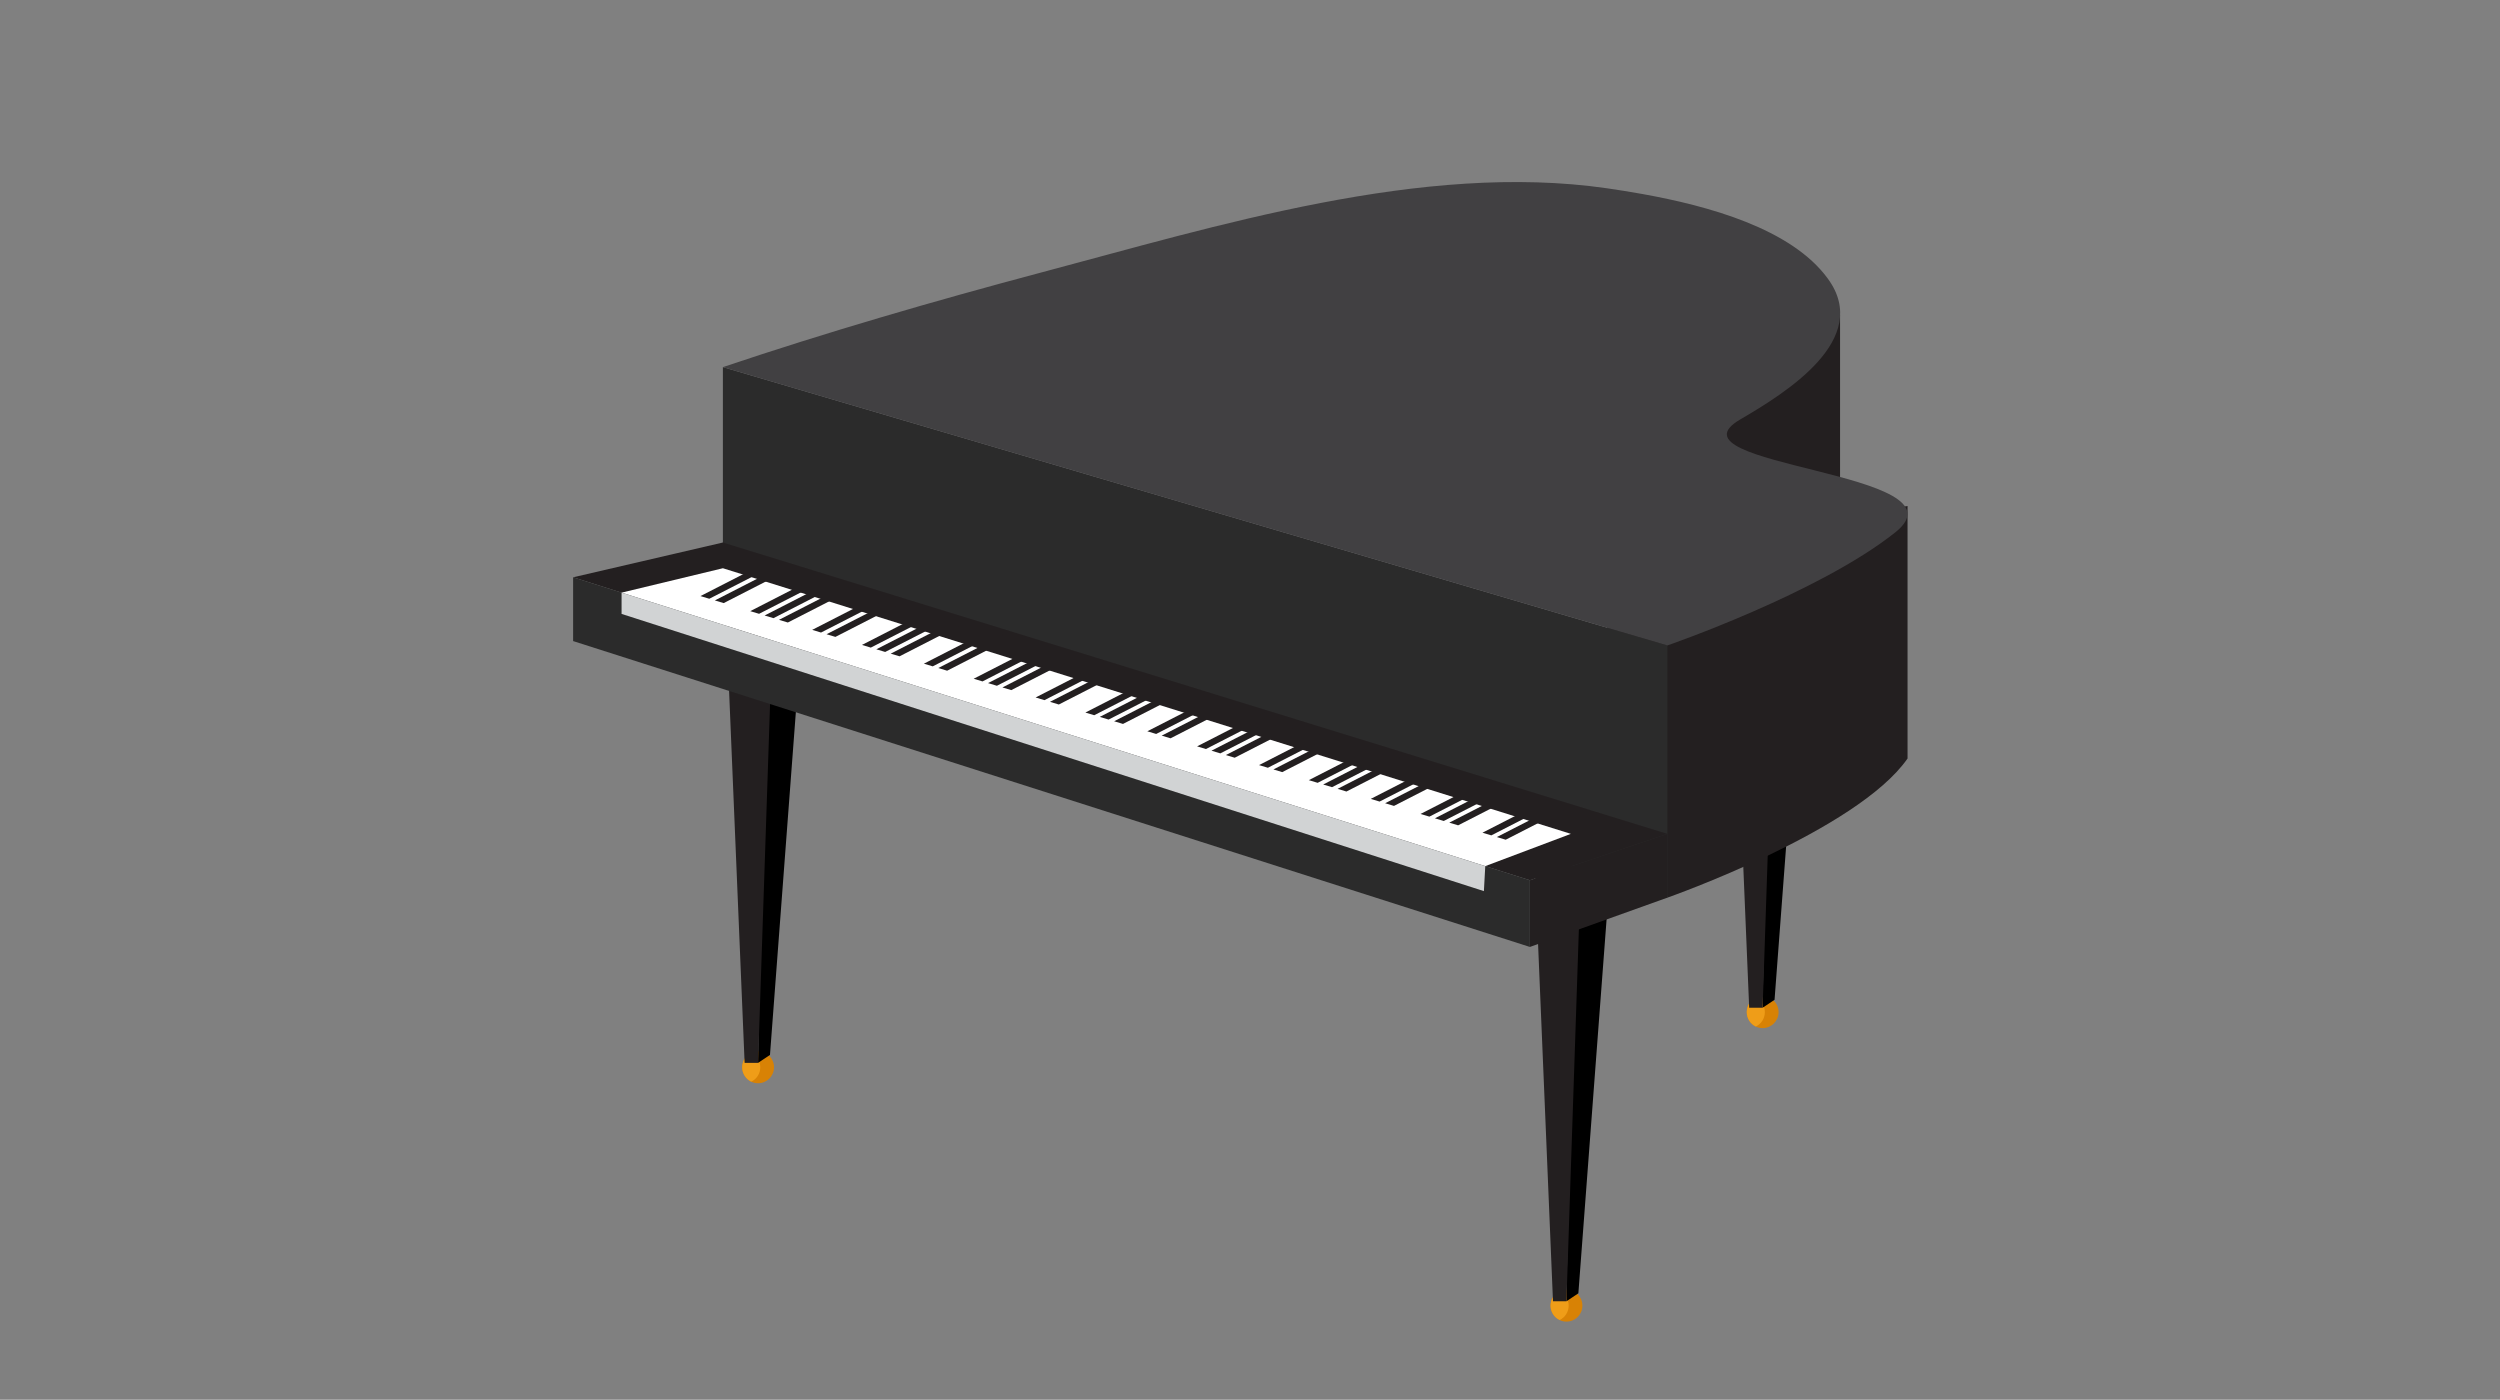<svg version="1.1" id="Layer_1" xmlns="http://www.w3.org/2000/svg" xmlns:xlink="http://www.w3.org/1999/xlink" x="0px" y="0px"
 viewBox="0 0 768 430" enable-background="new 0 0 768 430" xml:space="preserve">
<rect x="0" y="0" width="768" height="430" fill="#808080" stroke="none"/>
<g>
	<path fill="#D88205" d="M546.381,310.917c0,2.723-2.188,4.916-4.917,4.916c-0.744,0-1.44-0.161-2.084-0.48
		c-1.655-0.803-2.776-2.462-2.776-4.436c0-1.98,1.121-3.636,2.776-4.437c0.644-0.319,1.34-0.482,2.084-0.482
		C544.192,305.998,546.381,308.188,546.381,310.917z"/>
	<path fill="#EF9D18" d="M542.16,310.917c0,1.974-1.125,3.633-2.78,4.436c-1.655-0.803-2.776-2.462-2.776-4.436
		c0-1.98,1.121-3.636,2.776-4.437C541.035,307.281,542.16,308.937,542.16,310.917z"/>
	<polygon points="541.478,309.58 545.142,307.129 555.012,176.388 543.491,191.539 	"/>
	<polygon fill="#231F20" points="541.478,309.58 537.348,309.58 530.671,149.713 546.823,149.713 	"/>
	<path fill="#D88205" d="M237.777,327.856c0,2.729-2.189,4.918-4.917,4.918c-0.744,0-1.44-0.162-2.084-0.481
		c-1.656-0.802-2.776-2.457-2.776-4.437c0-1.974,1.121-3.633,2.776-4.431c0.644-0.324,1.34-0.481,2.084-0.481
		C235.588,322.944,237.777,325.134,237.777,327.856z"/>
	<path fill="#EF9D18" d="M233.556,327.856c0,1.979-1.121,3.635-2.78,4.437c-1.656-0.802-2.776-2.457-2.776-4.437
		c0-1.974,1.121-3.633,2.776-4.431C232.436,324.224,233.556,325.883,233.556,327.856z"/>
	<polygon points="232.877,326.521 236.538,324.074 246.407,193.329 234.887,208.484 	"/>
	<polygon fill="#231F20" points="232.877,326.521 228.748,326.521 222.071,166.659 238.22,166.659 	"/>
	<path fill="#D88205" d="M486.113,401.083c0,2.728-2.194,4.917-4.919,4.917c-0.744,0-1.443-0.157-2.084-0.481
		c-1.654-0.802-2.774-2.457-2.774-4.436c0-1.976,1.12-3.63,2.774-4.431c0.641-0.325,1.34-0.482,2.084-0.482
		C483.919,396.17,486.113,398.359,486.113,401.083z"/>
	<path fill="#EF9D18" d="M481.892,401.083c0,1.979-1.125,3.634-2.781,4.436c-1.654-0.802-2.774-2.457-2.774-4.436
		c0-1.976,1.12-3.63,2.774-4.431C480.767,397.453,481.892,399.107,481.892,401.083z"/>
	<polygon points="481.208,399.748 484.874,397.3 494.743,266.555 483.223,281.71 	"/>
	<polygon fill="#231F20" points="481.208,399.748 477.078,399.748 470.401,239.884 486.555,239.884 	"/>
	<path fill="#231F20" d="M512.224,275.76c0,0,58.307-20.483,73.776-42.751c0-43.639,0-77.568,0-77.568l-97.001,16.118
		L512.224,275.76z"/>
	<polygon fill="#231F20" points="565.267,96.726 565.267,159.981 502.087,159.981 497.322,112.779 	"/>
	<polygon fill="#2B2B2B" points="512.232,198.274 512.232,275.76 222.071,180.908 222.071,112.779 489.305,191.542 	"/>
	<path fill="#414042" d="M582.229,163.542c-23.513,18.701-69.997,34.732-69.997,34.732l-22.928-6.731l-267.234-78.764
		c32.113-10.798,64.708-20.256,97.409-28.966c54.402-14.428,117.561-34.146,174.204-25.97c3.319,0.482,7.006,1.068,10.903,1.765
		c20.146,3.635,45.688,10.579,56.911,25.97c13.735,18.702-13.094,35.214-26.825,43.231
		C509.666,143.342,605.796,144.839,582.229,163.542z"/>
	<polygon fill="#231F20" points="222.071,166.659 176.06,177.347 469.981,270.413 512.224,256.164 	"/>
	<polygon fill="#231F20" points="512.224,256.164 469.981,270.413 469.981,290.9 512.224,275.76 	"/>
	<polygon fill="#2B2B2B" points="176.06,177.347 469.981,270.413 469.981,290.9 176.06,196.938 	"/>
	<polygon fill="#FFFFFF" points="190.947,182.059 222.071,174.562 482.57,256.164 456.272,266.073 	"/>
	<polygon fill="#D1D3D4" points="190.947,182.059 190.947,188.593 455.852,273.753 456.272,266.073 	"/>
	<g>
		<polygon fill="#231F20" points="217.897,183.937 215.179,183.114 235.5,172.706 238.22,173.529 		"/>
		<polygon fill="#231F20" points="222.316,185.272 219.602,184.449 239.918,174.041 242.633,174.865 		"/>
		<polygon fill="#231F20" points="233.188,188.561 230.469,187.743 250.791,177.329 253.511,178.153 		"/>
		<polygon fill="#231F20" points="237.606,189.9 234.887,189.078 255.209,178.668 257.924,179.488 		"/>
		<polygon fill="#231F20" points="242.025,191.236 239.306,190.413 259.623,180.005 262.346,180.828 		"/>
		<polygon fill="#231F20" points="252.219,194.318 249.5,193.496 269.817,183.087 272.54,183.912 		"/>
		<polygon fill="#231F20" points="256.637,195.655 253.918,194.836 274.239,184.427 276.953,185.247 		"/>
		<polygon fill="#231F20" points="267.508,198.947 264.791,198.124 285.106,187.716 287.831,188.54 		"/>
		<polygon fill="#231F20" points="271.927,200.282 269.208,199.46 289.53,189.051 292.244,189.875 		"/>
		<polygon fill="#231F20" points="276.341,201.619 273.626,200.8 293.943,190.387 296.662,191.21 		"/>
		<polygon fill="#231F20" points="286.534,204.706 283.82,203.882 304.137,193.474 306.856,194.297 		"/>
		<polygon fill="#231F20" points="290.958,206.041 288.233,205.218 308.555,194.809 311.274,195.632 		"/>
		<polygon fill="#231F20" points="301.825,209.334 299.11,208.51 319.428,198.098 322.147,198.921 		"/>
		<polygon fill="#231F20" points="306.247,210.67 303.524,209.846 323.846,199.438 326.565,200.261 		"/>
		<polygon fill="#231F20" points="310.662,212.004 307.946,211.182 328.264,200.772 330.984,201.596 		"/>
		<polygon fill="#231F20" points="320.854,215.088 318.14,214.264 338.458,203.856 341.173,204.678 		"/>
		<polygon fill="#231F20" points="325.272,216.428 322.553,215.604 342.872,205.196 345.595,206.015 		"/>
		<polygon fill="#231F20" points="336.145,219.717 333.431,218.893 353.748,208.484 356.467,209.307 		"/>
		<polygon fill="#231F20" points="340.563,221.051 337.844,220.229 358.166,209.82 360.886,210.643 		"/>
		<polygon fill="#231F20" points="344.982,222.392 342.262,221.568 362.584,211.154 365.299,211.979 		"/>
		<polygon fill="#231F20" points="355.176,225.474 352.456,224.65 372.778,214.243 375.493,215.065 		"/>
		<polygon fill="#231F20" points="359.594,226.81 356.875,225.986 377.191,215.578 379.915,216.4 		"/>
		<polygon fill="#231F20" points="370.467,230.103 367.747,229.279 388.068,218.871 390.783,219.689 		"/>
		<polygon fill="#231F20" points="374.885,231.438 372.165,230.614 392.482,220.207 395.206,221.029 		"/>
		<polygon fill="#231F20" points="379.302,232.773 376.584,231.95 396.904,221.542 399.619,222.364 		"/>
		<polygon fill="#231F20" points="389.496,235.855 386.776,235.037 407.099,224.624 409.812,225.447 		"/>
		<polygon fill="#231F20" points="393.91,237.195 391.194,236.372 411.512,225.964 414.231,226.787 		"/>
		<polygon fill="#231F20" points="404.786,240.483 402.067,239.661 422.39,229.253 425.104,230.076 		"/>
		<polygon fill="#231F20" points="409.2,241.819 406.485,241.001 426.803,230.588 429.522,231.411 		"/>
		<polygon fill="#231F20" points="413.623,243.159 410.898,242.336 431.221,231.928 433.94,232.746 		"/>
		<polygon fill="#231F20" points="423.815,246.241 421.093,245.419 441.415,235.01 444.134,235.835 		"/>
		<polygon fill="#231F20" points="428.23,247.577 425.515,246.754 445.833,236.346 448.548,237.17 		"/>
		<polygon fill="#231F20" points="439.106,250.87 436.384,250.048 456.706,239.639 459.424,240.459 		"/>
		<polygon fill="#231F20" points="443.52,252.205 440.806,251.383 461.123,240.974 463.839,241.799 		"/>
		<polygon fill="#231F20" points="447.938,253.541 445.219,252.718 465.537,242.31 468.261,243.133 		"/>
		<polygon fill="#231F20" points="458.132,256.629 455.413,255.805 475.731,245.396 478.454,246.216 		"/>
		<polygon fill="#231F20" points="462.551,257.964 459.831,257.142 480.153,246.731 482.868,247.557 		"/>
	</g>
</g>
</svg>

